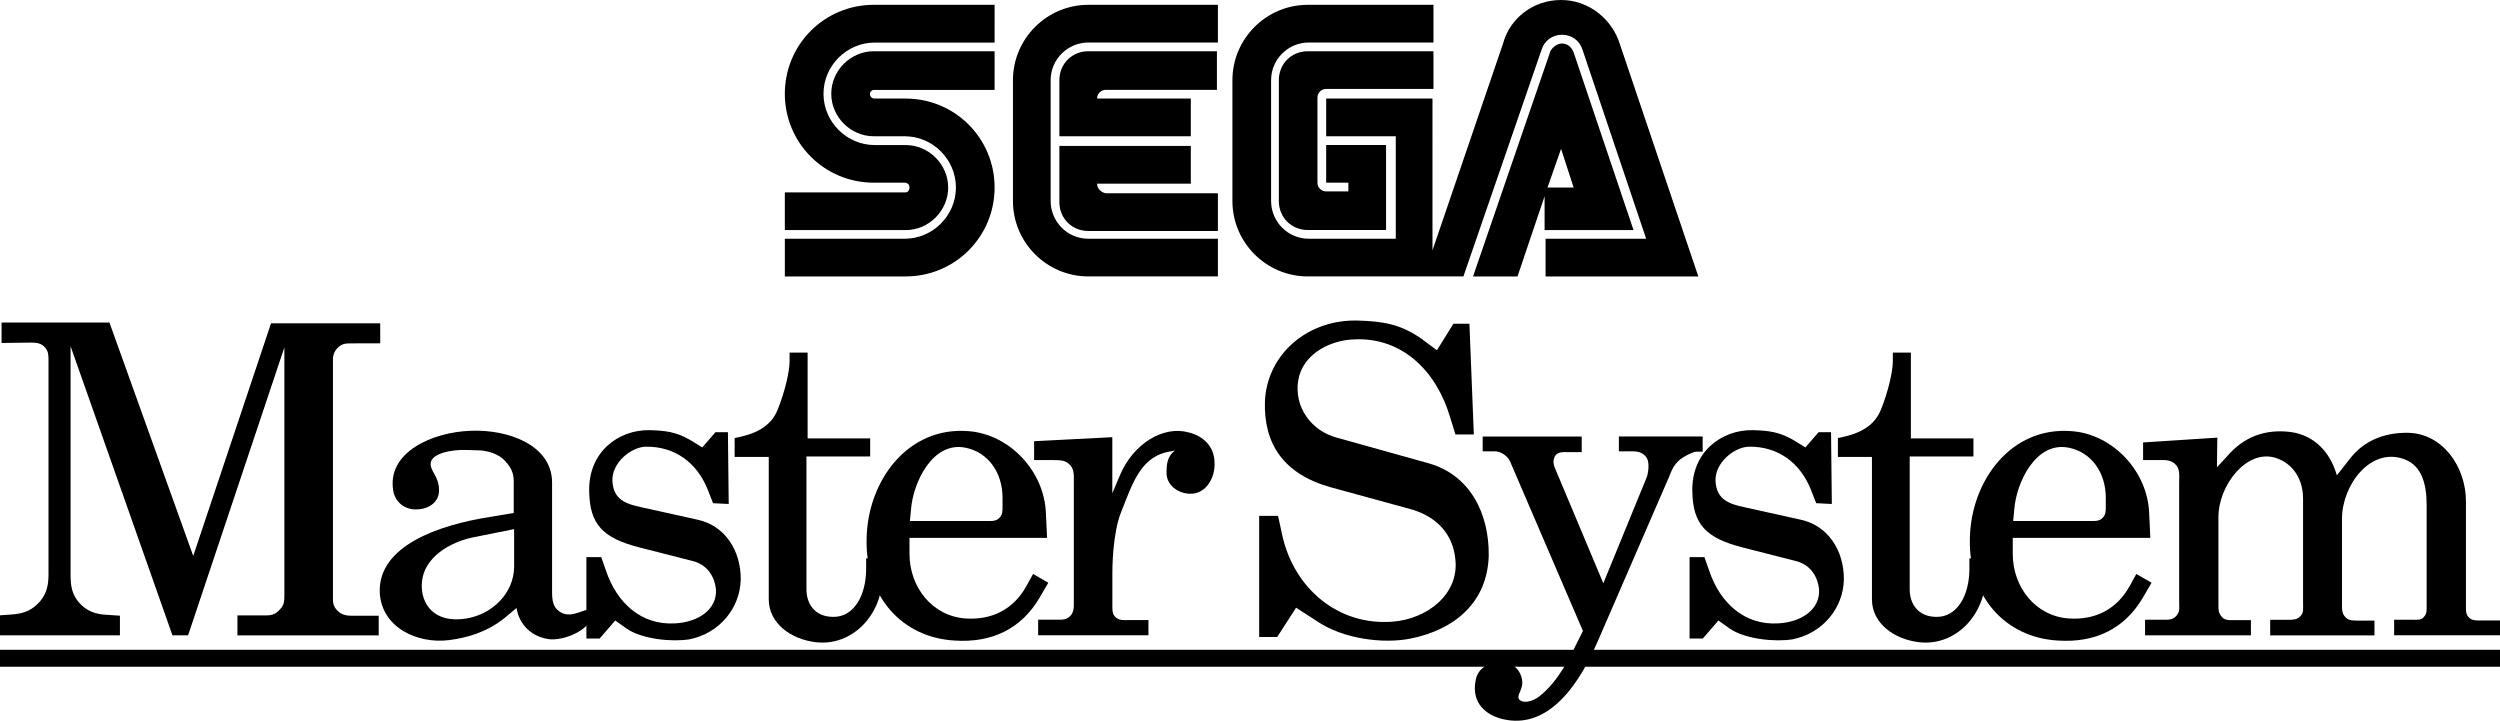 <?xml version="1.0" encoding="utf-8"?>
<!-- Generator: Adobe Illustrator 25.1.0, SVG Export Plug-In . SVG Version: 6.00 Build 0)  -->
<svg version="1.1" id="Layer_1" xmlns="http://www.w3.org/2000/svg" xmlns:xlink="http://www.w3.org/1999/xlink" x="0px" y="0px"
	 viewBox="0 0 3840 1107.1" style="enable-background:new 0 0 3840 1107.1;" xml:space="preserve">
<style type="text/css">
	.st0{fill:#008ED6;}
	.st1{fill:#3852A1;}
	.st2{fill:#FF0000;}
	.st3{fill:#FFFFFF;}
</style>
<g>
	<rect y="998.1" width="3840" height="26"/>
	<g>
		<path d="M545.2,527.5c-9.2,0-17.2-1.2-24.6,4.9c-6.2,5.5-9.2,11.7-9.2,19.7v369c0,7.4,2.5,12.9,8,17.9c7.4,6.8,15.4,6.8,25.3,6.8
			h37v30.2H364.7v-30.8h45.6c8.6,0,14.8-3.1,20.3-9.9c5.5-5.5,6.2-11.7,6.2-19.7V533.6L288.9,975.9h-24L108.4,531.8v351.1
			c0,16.6,1.8,28.9,12.3,41.9c12.3,14.2,26.5,19.1,45.6,19.7l17.9,1.2v30.2H0v-30.8l17.2-1.2c19.1-1.2,32-6.2,44.4-20.3
			c10.5-12.9,12.9-25.3,12.9-41.9V553.9c0-8,0-13.6-4.9-19.7c-5.5-6.8-12.9-8-21.6-8l-45.6,0.6v-31.4h165.7l128.7,358.5l119.5-357.3
			H584v30.8H545.2z"/>
		<path d="M845.1,982c-27.7-3.1-47.4-21.6-51.7-48.1l-18.5,15.4c-27.7,22.2-57.3,30.2-85,33.9c-49.3,6.2-104.1-19.7-106.6-73.3
			c-2.5-71.5,90.5-103.5,168.8-115.8l37-6.2v-48.7c0-12.9-4.3-21.6-13.6-31.4c-10.5-11.7-28.3-15.4-38.2-16l-19.7-0.6
			c-24-1.2-56.7,5.5-56.1,21.6c0,11.7,12.3,18.5,12.9,39.4c0.6,19.1-16,29.6-33.3,30.2c-18.5,1.2-33.9-10.5-37-28.3
			c-10.5-59.7,61-90.6,118.9-92.4c57.9-2.5,125,22.2,125,79.5v167.5c0,12.9,1.2,24,11.7,30.8c18.5,12.9,41.3-8,45.6-1.2
			C919.1,959.9,873.5,983.9,845.1,982z M789.7,812.7l-64.1,12.9c-34.5,7.4-74.5,30.2-77.6,69c-2.5,34.5,20.3,63.4,68.4,55.4
			c38.8-6.2,73.3-38.2,73.3-80.1V812.7z"/>
		<path d="M1058.9,982c-26.5,4.3-72.7,0-96.7-16.6l-17.2-12.3l-24,27.7h-20.3v-125h22.8l7.4,21c16.6,49.3,54.2,83.8,106,80.7
			c35.1-1.8,64.7-20.9,62.8-52.4c-2.5-22.2-15.4-38.8-37-43.7l-81.9-20.9c-54.2-14.2-75.2-34.5-75.8-86.2
			c-1.2-60.4,45-94.2,92.4-93.6c24,0.6,40.7,2.5,62.2,14.8l19.1,11.7l20.3-23.4h19.1l1.2,110.3l-24-1.2l-8-20.3
			c-16.6-41.9-50.5-67.1-95.5-66.5c-22.8,0.6-53,25.3-51.1,53.6c1.8,28.3,21.6,34.5,44.4,39.4l86.2,19.1
			c42.5,9.2,66.5,47.4,66.5,91.2C1137.1,934,1105.1,972.8,1058.9,982z"/>
		<path d="M1252.9,986.4c-37-4.3-72.1-28.3-72.1-65.9V701.8h-52.4v-29c29.6-5.5,54.8-16,65.9-43.1c11.1-27.1,18.5-59.1,18.5-74.5
			v-13.6h27.7v131.8h96.1v27.7h-97.9v203.9c0,22.8,12.9,41.9,40,42.5c32.6,1.2,51.7-32.6,51.7-73.9v-16h24.6l0.6,24
			C1356.4,945.1,1308.3,993.1,1252.9,986.4z"/>
		<path d="M1597.2,917.4c-28.3,48.7-73.9,70.2-130.6,66.5c-80.1-4.3-137.4-66.5-135.5-155.9c1.2-88.7,62.8-173.7,157.1-165.7
			c62.2,4.9,115.8,61,118.3,125.7l1.8,38.2H1397v24.6c0,51.1,35.1,96.1,86.9,99.2c40,2.5,72.7-14.2,92.4-49.3l10.5-19.1l23.4,13.5
			L1597.2,917.4z M1539.9,764.6c0-38.8-22.2-70.2-57.3-77c-50.5-9.9-80.1,54.2-83.2,94.2l-1.8,18.5h122c6.8,0,12.3-0.6,16.6-6.2
			c3.7-4.3,3.7-9.9,3.7-16V764.6z"/>
		<path d="M1828.8,758.4c-19.1,0-37-12.9-37-32c0-14.2,1.2-25.3,12.9-34.5l-4.9,1.2c-47.4,6.2-59.8,48.7-77.6,93
			c-13.6,33.3-13.6,89.9-13.6,93.6v49.3c0,7.4-0.6,13.6,4.9,19.1c6.2,5.5,13.6,4.3,22.2,4.3h28.3v23.4h-169.4v-24h34.5
			c7.4,0,12.9-2.5,17.2-8.6c3.1-5.5,3.1-9.9,3.1-16.6V741.8c0-11.7,1.2-22.2-8-29.6c-6.2-5.5-14.2-5.5-24-5.5h-29v-29l120.1-6.2
			v86.2l11.7-27.7c20.9-49.3,67.1-76.4,105.3-65.9c22.8,5.5,39.4,21.6,40,45.6C1867,733.2,1852.9,758.4,1828.8,758.4z"/>
		<path d="M2167,980.8c-42.5,8.6-104.7,0.6-144.8-27.1l-31.4-20.3l-29,45h-27.7v-186h29l6.8,31.4c18.5,80.1,85,136.8,167.6,131.2
			c55.4-3.7,104.1-43.1,97.9-96.1c-3.7-38.8-29-65.3-67.1-76.4l-123.8-33.9c-73.3-20.3-103.5-67.1-101.6-131.8
			c3.1-73.3,66.5-126.9,143.5-124.4c38.2,1.2,64.7,5.5,96.7,27.7l24,17.9l25.3-40.7h24.6l6.8,170h-28.3l-8-25.9
			c-20.9-71.5-73.9-123.8-147.8-120.1c-36.3,1.2-78.8,22.2-85.6,62.8c-6.8,40.6,19.7,77.6,59.1,88.1l141.1,39.4
			c63.4,17.9,93,76.4,92.4,141.7C2284.7,926,2233.5,967.3,2167,980.8z"/>
		<path d="M2605.6,693.8c-5.5,0-20.3,8-24.6,11.7c-11.1,9.2-12.9,16.6-17.9,28.3l-109,251.3c-37.6,87.5-88.1,136.1-150.3,118.3
			c-18.5-5.5-45-21.6-37-59.7c3.7-17.2,19.7-27.1,37.6-26.5c16.6,0.6,29.6,8,33.3,25.9c3.1,14.8-8,23.4-4.9,30.2
			c4.9,8,20.3,4.9,30.8-3.1c30.8-23.4,49.9-65.3,57.3-80.1l10.5-20.9l-109.6-255c-2.5-6.8-4.9-11.1-10.5-15.4
			c-5.5-3.7-9.2-5.5-15.4-5.5h-18.5v-22.8h152.1v24h-19.1c-8.6,0-16.6-1.2-21.6,5.5c-3.7,6.2-3.1,12.3-0.6,18.5l74.5,177.4
			l67.1-163.9c0.6-1.8,6.2-22.8-2.5-31.4c-6.2-6.8-13.6-7.4-21.6-7.4h-19.1v-22.8h128.7v23.4H2605.6z"/>
		<path d="M2753.4,982c-26.5,4.3-72.7,0-96.7-16.6l-17.2-12.3l-24,27.7h-20.3v-125h22.8l7.4,21c16.6,49.3,54.2,83.8,105.9,80.7
			c35.1-1.8,64.7-20.9,62.8-52.4c-2.5-22.2-15.4-38.8-37-43.7l-81.9-20.9c-54.2-14.2-75.1-34.5-75.8-86.2
			c-1.2-60.4,45-94.2,92.4-93.6c24,0.6,40.7,2.5,62.2,14.8l19.1,11.7l20.3-23.4h19.1l1.2,110.3l-24-1.2l-8-20.3
			c-16.6-41.9-50.5-67.1-95.5-66.5c-22.8,0.6-53,25.3-51.1,53.6c1.9,28.3,21.6,34.5,44.4,39.4l86.2,19.1
			c42.5,9.2,66.5,47.4,66.5,91.2C2831.6,934,2799.6,972.8,2753.4,982z"/>
		<path d="M2947.4,986.4c-37-4.3-72.1-28.3-72.1-65.9V701.8H2823v-29c29.6-5.5,54.8-16,65.9-43.1c11.1-27.1,18.5-59.1,18.5-74.5
			v-13.6h27.7v131.8h96.1v27.7h-97.9v203.9c0,22.8,12.9,41.9,40,42.5c32.6,1.2,51.7-32.6,51.7-73.9v-16h24.6l0.6,24
			C3050.9,945.1,3002.9,993.1,2947.4,986.4z"/>
		<path d="M3291.8,917.4c-28.3,48.7-73.9,70.2-130.6,66.5c-80.1-4.3-137.4-66.5-135.5-155.9c1.2-88.7,62.8-173.7,157.1-165.7
			c62.2,4.9,115.8,61,118.3,125.7l1.8,38.2h-211.3v24.6c0,51.1,35.1,96.1,86.9,99.2c40,2.5,72.7-14.2,92.4-49.3l10.5-19.1l23.4,13.5
			L3291.8,917.4z M3234.5,764.6c0-38.8-22.2-70.2-57.3-77c-50.5-9.9-80.1,54.2-83.2,94.2l-1.8,18.5h122c6.8,0,12.3-0.6,16.6-6.2
			c3.7-4.3,3.7-9.9,3.7-16V764.6z"/>
		<path d="M3677.4,975.9v-24h28.3c6.8,0,13.6,1.2,17.9-4.9c4.3-4.9,3.7-9.9,3.7-16.6V775.7c0-29.6-6.2-59.8-33.9-70.2
			c-52.4-19.7-96.1,40-96.1,91.2v130c0,8.6-0.6,16,6.2,22.2c4.9,4.3,10.5,4.3,17.2,4.3h26.5v22.8H3487v-24h29
			c7.4,0,12.9-0.6,17.2-5.5c5.5-4.9,4.3-11.7,4.3-19.1V765.8c0-29-14.8-54.2-43.1-62.8c-44.4-12.9-86.9,43.1-86.9,91.2v134.9
			c0,6.8,0,12.3,4.3,17.2c4.9,7.4,12.9,6.2,21.6,6.2h24v23.4h-162.6v-24h33.3c7.4,0,12.9-2.5,16.6-8.6c3.7-5.5,2.5-9.9,2.5-16.6
			V741.8c0-11.7,1.8-22.2-6.8-29.6c-7.4-6.2-14.8-5.5-24-5.5h-24.6v-27.1l114-7.4l-0.6,45.6l14.8-16c26.5-31.4,59.8-43.1,98.6-38.2
			c35.7,4.9,60.4,30.2,70.8,66.5l20.9-26.5c19.7-25.3,50.5-39.4,88.1-38.8c53,0.6,89.3,51.7,89.3,105.3v163.2c0,5.5,0,9.9,3.7,14.2
			c4.9,6.2,12.3,5.5,20.3,5.5h28.3v22.8H3677.4z"/>
	</g>
	<g>
		<g>
			<g>
				<path d="M1391.1,295.5h-185.6v57.9h185.6c35.6,0,65.3-29.7,65.3-65.3s-29.7-65.3-65.3-65.3h-47.5c-43.1,0-78.7-35.6-78.7-78.7
					s35.6-78.7,78.7-78.7h184.1V7.4h-185.6c-75.7,0-136.6,60.9-136.6,136.6s60.9,136.6,136.6,136.6h47.5c4.5,0,7.4,3,7.4,7.4
					S1394.1,295.5,1391.1,295.5z"/>
				<path d="M1342.1,138.1h185.6V78.7h-185.6c-35.6,0-65.3,29.7-65.3,65.3s29.7,65.3,65.3,65.3h47.5c43.1,0,78.7,35.6,78.7,78.7
					s-35.6,78.7-78.7,78.7h-184.1v57.9h185.6c75.7,0,136.6-60.9,136.6-136.6s-60.9-136.6-136.6-136.6h-47.5c-4.5,0-7.4-3-7.4-7.4
					C1336.2,141,1339.2,138.1,1342.1,138.1z"/>
			</g>
			<g>
				<path d="M2008.8,78.7c-25.2,0-44.5,19.3-44.5,44.5v185.6c0,25.2,19.3,44.5,44.5,44.5H2129V222.7H2037v57.9h34.1V294H2037
					c-7.4,0-13.4-5.9-13.4-13.4V150c0-7.4,5.9-13.4,13.4-13.4h164.8V78.7H2008.8z"/>
				<path d="M2374,353.4h135.1l-92.1-273.2c-3-7.4-8.9-13.4-17.8-13.4c-7.4,0-14.8,5.9-17.8,11.9l-118.8,345.9h68.3l41.6-123.2v52
					H2374z M2397.8,228.6l19.3,59.4H2377L2397.8,228.6z"/>
				<path d="M2608.6,424.6L2488.3,68.3C2476.5,29.7,2440.8,0,2397.8,0s-78.7,28.2-89.1,66.8l-108.4,317.7V151.4H2037v57.9h106.9
					v157.4h-133.6c-32.7,0-57.9-26.7-57.9-57.9V123.2c0-32.7,26.7-57.9,57.9-57.9h191.5V7.4h-193c-63.8,0-115.8,52-115.8,115.8
					v185.6c0,63.8,52,115.8,115.8,115.8h239l120.3-348.9c4.5-13.4,16.3-22.3,31.2-22.3c14.8,0,26.7,8.9,31.2,22.3l98,291H2374v57.9"
					/>
			</g>
			<g>
				<path d="M1671.7,366.7c-32.7,0-57.9-26.7-57.9-57.9V123.2c0-32.7,26.7-57.9,57.9-57.9h199V7.4h-199
					c-63.8,0-115.8,52-115.8,115.8v185.6c0,63.8,52,115.8,115.8,115.8h199v-57.9H1671.7z"/>
				<path d="M1685.1,282.1h144v-57.9h-201.9v86.1c0,25.2,19.3,44.5,44.5,44.5h199v-57.9h-172.2
					C1691,295.5,1685.1,289.5,1685.1,282.1z"/>
				<path d="M1829.1,151.4h-144c0-7.4,5.9-13.4,13.4-13.4h170.7V78.7h-197.5c-25.2,0-44.5,19.3-44.5,44.5v86.1h201.9L1829.1,151.4z"
					/>
			</g>
		</g>
	</g>
</g>
</svg>
